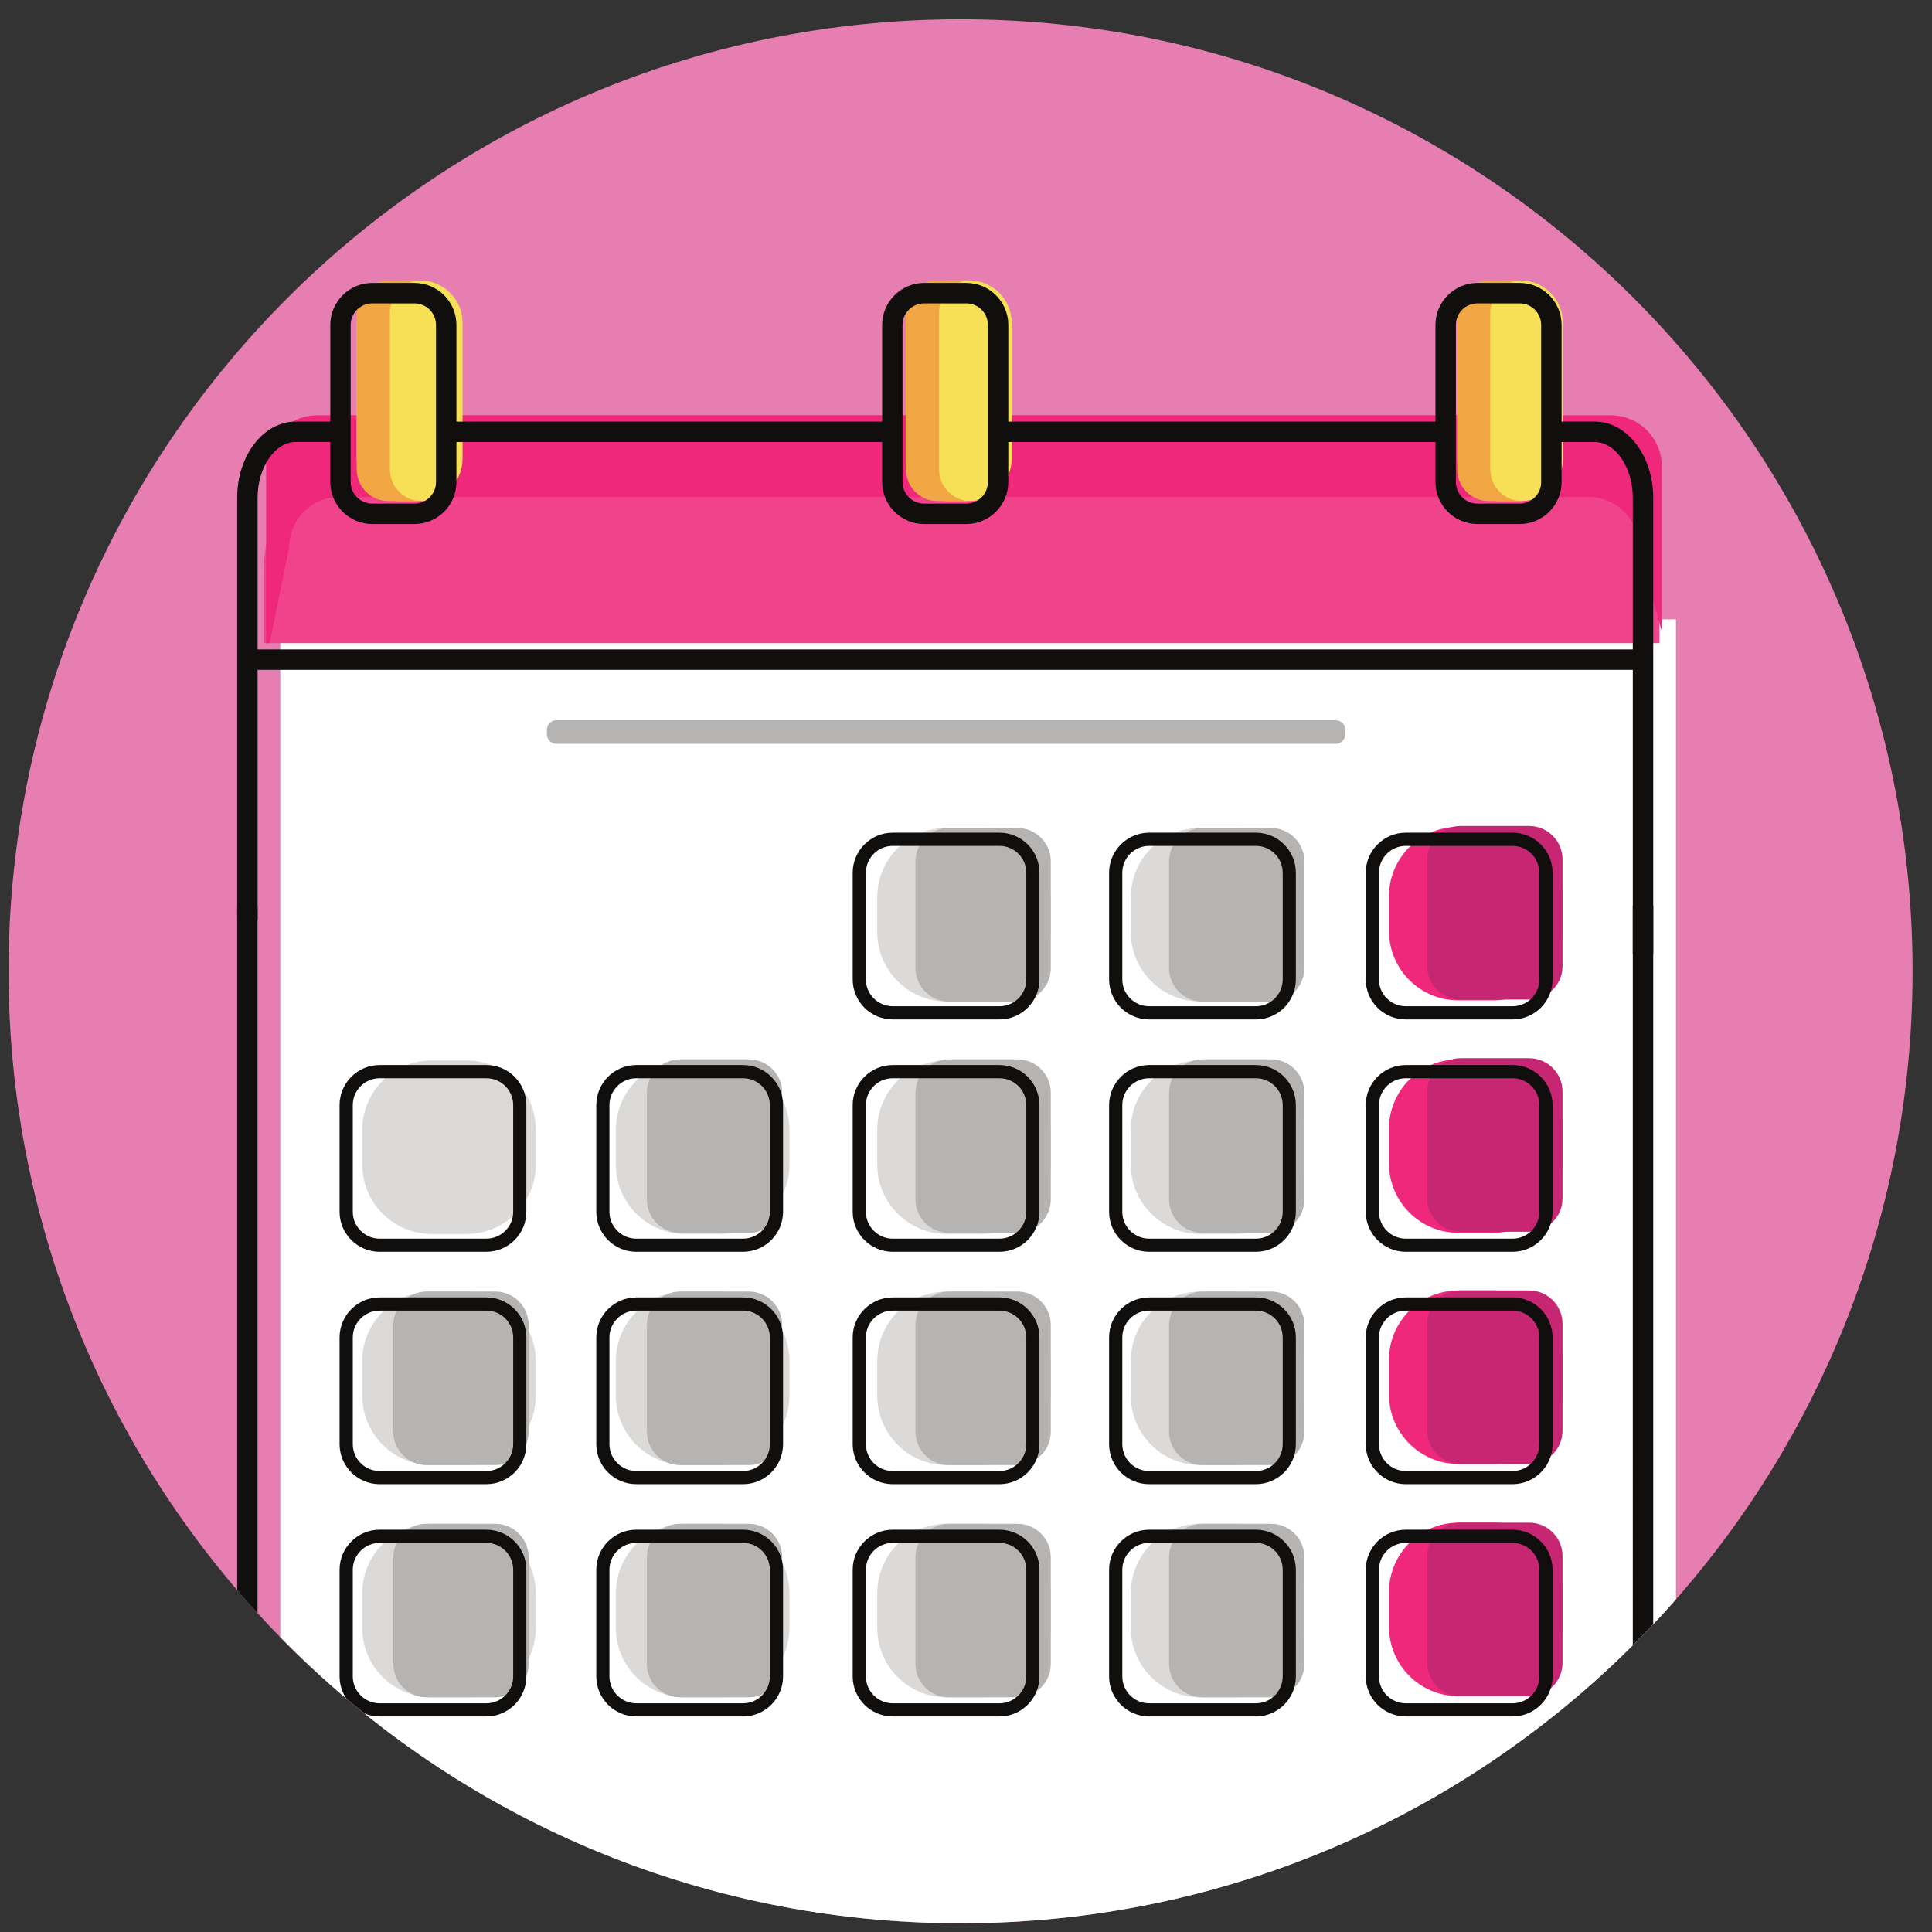 <?xml version="1.0" encoding="UTF-8" standalone="no"?>
<!-- Created with Inkscape (http://www.inkscape.org/) -->

<svg
   xmlns:dc="http://purl.org/dc/elements/1.1/"
   xmlns:cc="http://creativecommons.org/ns#"
   xmlns:rdf="http://www.w3.org/1999/02/22-rdf-syntax-ns#"
   xmlns:svg="http://www.w3.org/2000/svg"
   xmlns="http://www.w3.org/2000/svg"
   xmlns:sodipodi="http://sodipodi.sourceforge.net/DTD/sodipodi-0.dtd"
   xmlns:inkscape="http://www.inkscape.org/namespaces/inkscape"
   width="162"
   height="162"
   viewBox="0 0 42.862 42.862"
   version="1.1"
   id="svg8"
   inkscape:version="0.92.3 (2405546, 2018-03-11)"
   sodipodi:docname="schedule-back.svg">
  <rect x="0" y="0" width="42.862" height="42.862" fill="#333333" stroke="none"/>
  <defs
     id="defs2">
    <clipPath
       id="clipPath545"
       clipPathUnits="userSpaceOnUse">
      <path
         inkscape:connector-curvature="0"
         id="path543"
         d="m 323.324,324.136 c 0,-8.44 6.843,-15.283 15.283,-15.283 v 0 c 8.44,0 15.282,6.843 15.282,15.283 v 0 c 0,8.44 -6.842,15.283 -15.282,15.283 v 0 c -8.44,0 -15.283,-6.843 -15.283,-15.283" />
    </clipPath>
  </defs>
  <sodipodi:namedview
     id="base"
     pagecolor="#ffffff"
     bordercolor="#666666"
     borderopacity="1.0"
     inkscape:pageopacity="0.0"
     inkscape:pageshadow="2"
     inkscape:zoom="2.8"
     inkscape:cx="99.352967"
     inkscape:cy="103.68241"
     inkscape:document-units="mm"
     inkscape:current-layer="layer1"
     showgrid="false"
     inkscape:pagecheckerboard="true"
     inkscape:window-width="2560"
     inkscape:window-height="1012"
     inkscape:window-x="0"
     inkscape:window-y="0"
     inkscape:window-maximized="1"
     units="px" />
  <g
     inkscape:label="Camada 1"
     inkscape:groupmode="layer"
     id="layer1"
     transform="translate(0,-254.138)">
    <g
       id="g539"
       transform="matrix(1.382,0,0,-1.382,-446.644,723.641)"
       inkscape:export-xdpi="96"
       inkscape:export-ydpi="96">
      <g
         id="g541"
         clip-path="url(#clipPath545)">
        <g
           id="g547"
           transform="translate(353.889,324.136)">
          <path
             d="m 0,0 c 0,-8.44 -6.842,-15.283 -15.282,-15.283 -8.441,0 -15.283,6.843 -15.283,15.283 0,8.44 6.842,15.282 15.283,15.282 C -6.842,15.282 0,8.44 0,0"
             style="fill:#e67eb2;fill-opacity:1;fill-rule:nonzero;stroke:none"
             id="path549"
             inkscape:connector-curvature="0" />
        </g>
        <g
           id="g551"
           transform="translate(345.989,306.636)">
          <path
             d="m 0,0 h -14.201 c -2.265,0 -4.102,1.836 -4.102,4.102 V 23.149 H 4.102 V 4.102 C 4.102,1.836 2.265,0 0,0"
             style="fill:#ffffff;fill-opacity:1;fill-rule:nonzero;stroke:none"
             id="path553"
             inkscape:connector-curvature="0" />
        </g>
        <g
           id="g555"
           transform="translate(347.322,333.06)">
          <path
             d="M 0,0 H -17.396 C -18.779,0 -19.9,-1.121 -19.9,-2.504 V -3.657 H 2.504 v 1.153 C 2.504,-1.121 1.383,0 0,0"
             style="fill:#f1438b;fill-opacity:1;fill-rule:nonzero;stroke:none"
             id="path557"
             inkscape:connector-curvature="0" />
        </g>
        <g
           id="g559"
           transform="translate(328.636,331.749)">
          <path
             d="m 0,0 h 20.052 c 0.445,0 0.806,-0.361 0.806,-0.807 l 0.37,-1.356 v 2.654 c 0,0.453 -0.367,0.82 -0.82,0.82 H -0.356 c -0.453,0 -0.82,-0.367 -0.82,-0.82 v -2.838 h 0.056 l 0.313,1.54 C -0.807,-0.361 -0.445,0 0,0"
             style="fill:#ef287c;fill-opacity:1;fill-rule:nonzero;stroke:none"
             id="path561"
             inkscape:connector-curvature="0" />
        </g>
        <g
           id="g563"
           transform="translate(347.597,331.683)">
          <path
             d="m 0,0 h -0.339 c -0.375,0 -0.679,0.304 -0.679,0.679 v 2.183 c 0,0.376 0.304,0.68 0.679,0.68 H 0 c 0.375,0 0.679,-0.304 0.679,-0.68 V 0.679 C 0.679,0.304 0.375,0 0,0"
             style="fill:#f6e156;fill-opacity:1;fill-rule:nonzero;stroke:none"
             id="path565"
             inkscape:connector-curvature="0" />
        </g>
        <g
           id="g567"
           transform="translate(347.11,332.193)">
          <path
             d="m 0,0 v 2.521 c 0,0.282 0.229,0.511 0.51,0.511 h -0.531 c -0.282,0 -0.51,-0.229 -0.51,-0.511 V 0 c 0,-0.282 0.228,-0.51 0.51,-0.51 H 0.51 C 0.229,-0.51 0,-0.282 0,0"
             style="fill:#f1a644;fill-opacity:1;fill-rule:nonzero;stroke:none"
             id="path569"
             inkscape:connector-curvature="0" />
        </g>
        <g
           id="g571"
           transform="translate(329.932,331.683)">
          <path
             d="m 0,0 h -0.338 c -0.376,0 -0.68,0.304 -0.68,0.679 v 2.183 c 0,0.376 0.304,0.68 0.68,0.68 H 0 c 0.375,0 0.68,-0.304 0.68,-0.68 V 0.679 C 0.68,0.304 0.375,0 0,0"
             style="fill:#f6e156;fill-opacity:1;fill-rule:nonzero;stroke:none"
             id="path573"
             inkscape:connector-curvature="0" />
        </g>
        <g
           id="g575"
           transform="translate(338.748,331.683)">
          <path
             d="m 0,0 h -0.338 c -0.376,0 -0.68,0.304 -0.68,0.679 v 2.183 c 0,0.376 0.304,0.68 0.68,0.68 H 0 c 0.375,0 0.679,-0.304 0.679,-0.68 V 0.679 C 0.679,0.304 0.375,0 0,0"
             style="fill:#f6e156;fill-opacity:1;fill-rule:nonzero;stroke:none"
             id="path577"
             inkscape:connector-curvature="0" />
        </g>
        <g
           id="g579"
           transform="translate(338.261,332.193)">
          <path
             d="m 0,0 v 2.521 c 0,0.282 0.229,0.511 0.51,0.511 h -0.531 c -0.282,0 -0.511,-0.229 -0.511,-0.511 V 0 c 0,-0.282 0.229,-0.51 0.511,-0.51 H 0.51 C 0.229,-0.51 0,-0.282 0,0"
             style="fill:#f1a644;fill-opacity:1;fill-rule:nonzero;stroke:none"
             id="path581"
             inkscape:connector-curvature="0" />
        </g>
        <g
           id="g583"
           transform="translate(329.445,332.193)">
          <path
             d="m 0,0 v 2.521 c 0,0.282 0.229,0.511 0.51,0.511 h -0.531 c -0.282,0 -0.511,-0.229 -0.511,-0.511 V 0 c 0,-0.282 0.229,-0.51 0.511,-0.51 H 0.51 C 0.229,-0.51 0,-0.282 0,0"
             style="fill:#f1a644;fill-opacity:1;fill-rule:nonzero;stroke:none"
             id="path585"
             inkscape:connector-curvature="0" />
        </g>
        <g
           id="g587"
           transform="translate(338.94,323.65)">
          <path
             d="m 0,0 h -0.556 c -0.616,0 -1.115,0.499 -1.115,1.115 v 0.556 c 0,0.616 0.499,1.115 1.115,1.115 H 0 c 0.616,0 1.115,-0.499 1.115,-1.115 V 1.115 C 1.115,0.499 0.616,0 0,0"
             style="fill:#dbdad9;fill-opacity:1;fill-rule:nonzero;stroke:none"
             id="path589"
             inkscape:connector-curvature="0" />
        </g>
        <g
           id="g591"
           transform="translate(343.01,323.65)">
          <path
             d="m 0,0 h -0.556 c -0.616,0 -1.115,0.499 -1.115,1.115 v 0.556 c 0,0.616 0.499,1.115 1.115,1.115 H 0 c 0.616,0 1.115,-0.499 1.115,-1.115 V 1.115 C 1.115,0.499 0.616,0 0,0"
             style="fill:#dbdad9;fill-opacity:1;fill-rule:nonzero;stroke:none"
             id="path593"
             inkscape:connector-curvature="0" />
        </g>
        <g
           id="g595"
           transform="translate(347.155,323.668)">
          <path
             d="m 0,0 h -0.556 c -0.616,0 -1.115,0.499 -1.115,1.115 v 0.556 c 0,0.616 0.499,1.115 1.115,1.115 H 0 c 0.616,0 1.115,-0.499 1.115,-1.115 V 1.115 C 1.115,0.499 0.616,0 0,0"
             style="fill:#ef287c;fill-opacity:1;fill-rule:nonzero;stroke:none"
             id="path597"
             inkscape:connector-curvature="0" />
        </g>
        <g
           id="g599"
           transform="translate(338.94,319.918)">
          <path
             d="m 0,0 h -0.556 c -0.616,0 -1.115,0.499 -1.115,1.115 v 0.556 c 0,0.616 0.499,1.115 1.115,1.115 H 0 c 0.616,0 1.115,-0.499 1.115,-1.115 V 1.115 C 1.115,0.499 0.616,0 0,0"
             style="fill:#dbdad9;fill-opacity:1;fill-rule:nonzero;stroke:none"
             id="path601"
             inkscape:connector-curvature="0" />
        </g>
        <g
           id="g603"
           transform="translate(343.01,319.918)">
          <path
             d="m 0,0 h -0.556 c -0.616,0 -1.115,0.499 -1.115,1.115 v 0.556 c 0,0.616 0.499,1.115 1.115,1.115 H 0 c 0.616,0 1.115,-0.499 1.115,-1.115 V 1.115 C 1.115,0.499 0.616,0 0,0"
             style="fill:#dbdad9;fill-opacity:1;fill-rule:nonzero;stroke:none"
             id="path605"
             inkscape:connector-curvature="0" />
        </g>
        <g
           id="g607"
           transform="translate(347.155,319.936)">
          <path
             d="m 0,0 h -0.556 c -0.616,0 -1.115,0.499 -1.115,1.115 v 0.556 c 0,0.616 0.499,1.115 1.115,1.115 H 0 c 0.616,0 1.115,-0.499 1.115,-1.115 V 1.115 C 1.115,0.499 0.616,0 0,0"
             style="fill:#ef287c;fill-opacity:1;fill-rule:nonzero;stroke:none"
             id="path609"
             inkscape:connector-curvature="0" />
        </g>
        <g
           id="g611"
           transform="translate(338.94,316.208)">
          <path
             d="m 0,0 h -0.556 c -0.616,0 -1.115,0.499 -1.115,1.115 v 0.556 c 0,0.616 0.499,1.115 1.115,1.115 H 0 c 0.616,0 1.115,-0.499 1.115,-1.115 V 1.115 C 1.115,0.499 0.616,0 0,0"
             style="fill:#dbdad9;fill-opacity:1;fill-rule:nonzero;stroke:none"
             id="path613"
             inkscape:connector-curvature="0" />
        </g>
        <g
           id="g615"
           transform="translate(343.01,316.208)">
          <path
             d="m 0,0 h -0.556 c -0.616,0 -1.115,0.499 -1.115,1.115 v 0.556 c 0,0.616 0.499,1.115 1.115,1.115 H 0 c 0.616,0 1.115,-0.499 1.115,-1.115 V 1.115 C 1.115,0.499 0.616,0 0,0"
             style="fill:#dbdad9;fill-opacity:1;fill-rule:nonzero;stroke:none"
             id="path617"
             inkscape:connector-curvature="0" />
        </g>
        <g
           id="g619"
           transform="translate(330.673,316.208)">
          <path
             d="m 0,0 h -0.556 c -0.615,0 -1.115,0.499 -1.115,1.115 v 0.556 c 0,0.616 0.5,1.115 1.115,1.115 H 0 c 0.616,0 1.115,-0.499 1.115,-1.115 V 1.115 C 1.115,0.499 0.616,0 0,0"
             style="fill:#dbdad9;fill-opacity:1;fill-rule:nonzero;stroke:none"
             id="path621"
             inkscape:connector-curvature="0" />
        </g>
        <g
           id="g623"
           transform="translate(334.744,316.208)">
          <path
             d="m 0,0 h -0.556 c -0.616,0 -1.115,0.499 -1.115,1.115 v 0.556 c 0,0.616 0.499,1.115 1.115,1.115 H 0 c 0.616,0 1.115,-0.499 1.115,-1.115 V 1.115 C 1.115,0.499 0.616,0 0,0"
             style="fill:#dbdad9;fill-opacity:1;fill-rule:nonzero;stroke:none"
             id="path625"
             inkscape:connector-curvature="0" />
        </g>
        <g
           id="g627"
           transform="translate(330.673,319.918)">
          <path
             d="m 0,0 h -0.556 c -0.615,0 -1.115,0.499 -1.115,1.115 v 0.556 c 0,0.616 0.5,1.115 1.115,1.115 H 0 c 0.616,0 1.115,-0.499 1.115,-1.115 V 1.115 C 1.115,0.499 0.616,0 0,0"
             style="fill:#dbdad9;fill-opacity:1;fill-rule:nonzero;stroke:none"
             id="path629"
             inkscape:connector-curvature="0" />
        </g>
        <g
           id="g631"
           transform="translate(334.744,319.918)">
          <path
             d="m 0,0 h -0.556 c -0.616,0 -1.115,0.499 -1.115,1.115 v 0.556 c 0,0.616 0.499,1.115 1.115,1.115 H 0 c 0.616,0 1.115,-0.499 1.115,-1.115 V 1.115 C 1.115,0.499 0.616,0 0,0"
             style="fill:#dbdad9;fill-opacity:1;fill-rule:nonzero;stroke:none"
             id="path633"
             inkscape:connector-curvature="0" />
        </g>
        <g
           id="g635"
           transform="translate(330.673,312.48)">
          <path
             d="m 0,0 h -0.556 c -0.615,0 -1.115,0.499 -1.115,1.115 v 0.556 c 0,0.616 0.5,1.115 1.115,1.115 H 0 c 0.616,0 1.115,-0.499 1.115,-1.115 V 1.115 C 1.115,0.499 0.616,0 0,0"
             style="fill:#dbdad9;fill-opacity:1;fill-rule:nonzero;stroke:none"
             id="path637"
             inkscape:connector-curvature="0" />
        </g>
        <g
           id="g639"
           transform="translate(334.744,312.48)">
          <path
             d="m 0,0 h -0.556 c -0.616,0 -1.115,0.499 -1.115,1.115 v 0.556 c 0,0.616 0.499,1.115 1.115,1.115 H 0 c 0.616,0 1.115,-0.499 1.115,-1.115 V 1.115 C 1.115,0.499 0.616,0 0,0"
             style="fill:#dbdad9;fill-opacity:1;fill-rule:nonzero;stroke:none"
             id="path641"
             inkscape:connector-curvature="0" />
        </g>
        <g
           id="g643"
           transform="translate(347.155,316.226)">
          <path
             d="m 0,0 h -0.556 c -0.616,0 -1.115,0.499 -1.115,1.115 v 0.556 c 0,0.616 0.499,1.115 1.115,1.115 H 0 c 0.616,0 1.115,-0.499 1.115,-1.115 V 1.115 C 1.115,0.499 0.616,0 0,0"
             style="fill:#ef287c;fill-opacity:1;fill-rule:nonzero;stroke:none"
             id="path645"
             inkscape:connector-curvature="0" />
        </g>
        <g
           id="g647"
           transform="translate(338.94,312.48)">
          <path
             d="m 0,0 h -0.556 c -0.616,0 -1.115,0.499 -1.115,1.115 v 0.556 c 0,0.616 0.499,1.115 1.115,1.115 H 0 c 0.616,0 1.115,-0.499 1.115,-1.115 V 1.115 C 1.115,0.499 0.616,0 0,0"
             style="fill:#dbdad9;fill-opacity:1;fill-rule:nonzero;stroke:none"
             id="path649"
             inkscape:connector-curvature="0" />
        </g>
        <g
           id="g651"
           transform="translate(343.01,312.48)">
          <path
             d="m 0,0 h -0.556 c -0.616,0 -1.115,0.499 -1.115,1.115 v 0.556 c 0,0.616 0.499,1.115 1.115,1.115 H 0 c 0.616,0 1.115,-0.499 1.115,-1.115 V 1.115 C 1.115,0.499 0.616,0 0,0"
             style="fill:#dbdad9;fill-opacity:1;fill-rule:nonzero;stroke:none"
             id="path653"
             inkscape:connector-curvature="0" />
        </g>
        <g
           id="g655"
           transform="translate(347.155,312.498)">
          <path
             d="m 0,0 h -0.556 c -0.616,0 -1.115,0.499 -1.115,1.115 v 0.556 c 0,0.616 0.499,1.115 1.115,1.115 H 0 c 0.616,0 1.115,-0.499 1.115,-1.115 V 1.115 C 1.115,0.499 0.616,0 0,0"
             style="fill:#ef287c;fill-opacity:1;fill-rule:nonzero;stroke:none"
             id="path657"
             inkscape:connector-curvature="0" />
        </g>
        <g
           id="g659"
           transform="translate(344.631,327.787)">
          <path
             d="m 0,0 h -12.514 c -0.083,0 -0.151,0.068 -0.151,0.151 v 0.076 c 0,0.083 0.068,0.151 0.151,0.151 H 0 c 0.083,0 0.151,-0.068 0.151,-0.151 V 0.151 C 0.151,0.068 0.083,0 0,0"
             style="fill:#b5b4b2;fill-opacity:1;fill-rule:nonzero;stroke:none"
             id="path661"
             inkscape:connector-curvature="0" />
        </g>
        <g
           id="g663"
           transform="translate(340.055,324.186)">
          <path
             d="M 0,0 V 1.713 C 0,2.01 -0.24,2.25 -0.537,2.25 h -1.098 c -0.297,0 -0.537,-0.24 -0.537,-0.537 V 0 c 0,-0.296 0.24,-0.537 0.537,-0.537 h 1.098 C -0.24,-0.537 0,-0.296 0,0"
             style="fill:#b5b4b2;fill-opacity:1;fill-rule:nonzero;stroke:none"
             id="path665"
             inkscape:connector-curvature="0" />
        </g>
        <g
           id="g667"
           transform="translate(344.126,324.186)">
          <path
             d="M 0,0 V 1.713 C 0,2.01 -0.24,2.25 -0.537,2.25 h -1.098 c -0.297,0 -0.537,-0.24 -0.537,-0.537 V 0 c 0,-0.296 0.24,-0.537 0.537,-0.537 h 1.098 C -0.24,-0.537 0,-0.296 0,0"
             style="fill:#b5b4b2;fill-opacity:1;fill-rule:nonzero;stroke:none"
             id="path669"
             inkscape:connector-curvature="0" />
        </g>
        <g
           id="g671"
           transform="translate(340.055,320.472)">
          <path
             d="M 0,0 V 1.713 C 0,2.01 -0.24,2.25 -0.537,2.25 h -1.098 c -0.297,0 -0.537,-0.24 -0.537,-0.537 V 0 c 0,-0.296 0.24,-0.537 0.537,-0.537 h 1.098 C -0.24,-0.537 0,-0.296 0,0"
             style="fill:#b5b4b2;fill-opacity:1;fill-rule:nonzero;stroke:none"
             id="path673"
             inkscape:connector-curvature="0" />
        </g>
        <g
           id="g675"
           transform="translate(344.126,320.472)">
          <path
             d="M 0,0 V 1.713 C 0,2.01 -0.24,2.25 -0.537,2.25 h -1.098 c -0.297,0 -0.537,-0.24 -0.537,-0.537 V 0 c 0,-0.296 0.24,-0.537 0.537,-0.537 h 1.098 C -0.24,-0.537 0,-0.296 0,0"
             style="fill:#b5b4b2;fill-opacity:1;fill-rule:nonzero;stroke:none"
             id="path677"
             inkscape:connector-curvature="0" />
        </g>
        <g
           id="g679"
           transform="translate(331.673,320.472)">
          path
             d=&quot;M 0,0 V 1.713 C 0,2.01 -0.24,2.25 -0.537,2.25 h -1.098 c -0.297,0 -0.537,-0.24 -0.537,-0.537 V 0 c 0,-0.296 0.24,-0.537 0.537,-0.537 h 1.098 C -0.24,-0.537 0,-0.296 0,0&quot;
             style=&quot;fill:#b5b4b2;fill-opacity:1;fill-rule:nonzero;stroke:none&quot;
             id=&quot;path681&quot;
             inkscape:connector-curvature=&quot;0&quot; /&gt;
        </g>
        <g
           id="g683"
           transform="translate(335.743,320.472)">
          <path
             d="M 0,0 V 1.713 C 0,2.01 -0.24,2.25 -0.537,2.25 h -1.098 c -0.297,0 -0.537,-0.24 -0.537,-0.537 V 0 c 0,-0.296 0.24,-0.537 0.537,-0.537 h 1.098 C -0.24,-0.537 0,-0.296 0,0"
             style="fill:#b5b4b2;fill-opacity:1;fill-rule:nonzero;stroke:none"
             id="path685"
             inkscape:connector-curvature="0" />
        </g>
        <g
           id="g687"
           transform="translate(340.055,316.744)">
          <path
             d="M 0,0 V 1.713 C 0,2.01 -0.24,2.25 -0.537,2.25 h -1.098 c -0.297,0 -0.537,-0.24 -0.537,-0.537 V 0 c 0,-0.296 0.24,-0.536 0.537,-0.536 h 1.098 C -0.24,-0.536 0,-0.296 0,0"
             style="fill:#b5b4b2;fill-opacity:1;fill-rule:nonzero;stroke:none"
             id="path689"
             inkscape:connector-curvature="0" />
        </g>
        <g
           id="g691"
           transform="translate(344.126,316.744)">
          <path
             d="M 0,0 V 1.713 C 0,2.01 -0.24,2.25 -0.537,2.25 h -1.098 c -0.297,0 -0.537,-0.24 -0.537,-0.537 V 0 c 0,-0.296 0.24,-0.536 0.537,-0.536 h 1.098 C -0.24,-0.536 0,-0.296 0,0"
             style="fill:#b5b4b2;fill-opacity:1;fill-rule:nonzero;stroke:none"
             id="path693"
             inkscape:connector-curvature="0" />
        </g>
        <g
           id="g695"
           transform="translate(331.673,316.744)">
          <path
             d="M 0,0 V 1.713 C 0,2.01 -0.24,2.25 -0.537,2.25 h -1.098 c -0.297,0 -0.537,-0.24 -0.537,-0.537 V 0 c 0,-0.296 0.24,-0.536 0.537,-0.536 h 1.098 C -0.24,-0.536 0,-0.296 0,0"
             style="fill:#b5b4b2;fill-opacity:1;fill-rule:nonzero;stroke:none"
             id="path697"
             inkscape:connector-curvature="0" />
        </g>
        <g
           id="g699"
           transform="translate(335.743,316.744)">
          <path
             d="M 0,0 V 1.713 C 0,2.01 -0.24,2.25 -0.537,2.25 h -1.098 c -0.297,0 -0.537,-0.24 -0.537,-0.537 V 0 c 0,-0.296 0.24,-0.536 0.537,-0.536 h 1.098 C -0.24,-0.536 0,-0.296 0,0"
             style="fill:#b5b4b2;fill-opacity:1;fill-rule:nonzero;stroke:none"
             id="path701"
             inkscape:connector-curvature="0" />
        </g>
        <g
           id="g703"
           transform="translate(340.055,313.016)">
          <path
             d="M 0,0 V 1.713 C 0,2.01 -0.24,2.25 -0.537,2.25 h -1.098 c -0.297,0 -0.537,-0.24 -0.537,-0.537 V 0 c 0,-0.296 0.24,-0.536 0.537,-0.536 h 1.098 C -0.24,-0.536 0,-0.296 0,0"
             style="fill:#b5b4b2;fill-opacity:1;fill-rule:nonzero;stroke:none"
             id="path705"
             inkscape:connector-curvature="0" />
        </g>
        <g
           id="g707"
           transform="translate(344.126,313.016)">
          <path
             d="M 0,0 V 1.713 C 0,2.01 -0.24,2.25 -0.537,2.25 h -1.098 c -0.297,0 -0.537,-0.24 -0.537,-0.537 V 0 c 0,-0.296 0.24,-0.536 0.537,-0.536 h 1.098 C -0.24,-0.536 0,-0.296 0,0"
             style="fill:#b5b4b2;fill-opacity:1;fill-rule:nonzero;stroke:none"
             id="path709"
             inkscape:connector-curvature="0" />
        </g>
        <g
           id="g711"
           transform="translate(348.27,313.034)">
          <path
             d="M 0,0 V 1.713 C 0,2.01 -0.24,2.25 -0.537,2.25 h -1.098 c -0.297,0 -0.537,-0.24 -0.537,-0.537 V 0 c 0,-0.296 0.24,-0.537 0.537,-0.537 h 1.098 C -0.24,-0.537 0,-0.296 0,0"
             style="fill:#c72672;fill-opacity:1;fill-rule:nonzero;stroke:none"
             id="path713"
             inkscape:connector-curvature="0" />
        </g>
        <g
           id="g715"
           transform="translate(348.27,316.762)">
          <path
             d="M 0,0 V 1.713 C 0,2.01 -0.24,2.25 -0.537,2.25 h -1.098 c -0.297,0 -0.537,-0.24 -0.537,-0.537 V 0 c 0,-0.296 0.24,-0.537 0.537,-0.537 h 1.098 C -0.24,-0.537 0,-0.296 0,0"
             style="fill:#c72672;fill-opacity:1;fill-rule:nonzero;stroke:none"
             id="path717"
             inkscape:connector-curvature="0" />
        </g>
        <g
           id="g719"
           transform="translate(348.27,320.49)">
          <path
             d="M 0,0 V 1.713 C 0,2.01 -0.24,2.25 -0.537,2.25 h -1.098 c -0.297,0 -0.537,-0.24 -0.537,-0.537 V 0 c 0,-0.296 0.24,-0.536 0.537,-0.536 h 1.098 C -0.24,-0.536 0,-0.296 0,0"
             style="fill:#c72672;fill-opacity:1;fill-rule:nonzero;stroke:none"
             id="path721"
             inkscape:connector-curvature="0" />
        </g>
        <g
           id="g723"
           transform="translate(348.27,324.218)">
          <path
             d="M 0,0 V 1.713 C 0,2.01 -0.24,2.25 -0.537,2.25 h -1.098 c -0.297,0 -0.537,-0.24 -0.537,-0.537 V 0 c 0,-0.296 0.24,-0.536 0.537,-0.536 h 1.098 C -0.24,-0.536 0,-0.296 0,0"
             style="fill:#c72672;fill-opacity:1;fill-rule:nonzero;stroke:none"
             id="path725"
             inkscape:connector-curvature="0" />
        </g>
        <g
           id="g727"
           transform="translate(331.673,313.016)">
          <path
             d="M 0,0 V 1.713 C 0,2.01 -0.24,2.25 -0.537,2.25 h -1.098 c -0.297,0 -0.537,-0.24 -0.537,-0.537 V 0 c 0,-0.296 0.24,-0.536 0.537,-0.536 h 1.098 C -0.24,-0.536 0,-0.296 0,0"
             style="fill:#b5b4b2;fill-opacity:1;fill-rule:nonzero;stroke:none"
             id="path729"
             inkscape:connector-curvature="0" />
        </g>
        <g
           id="g731"
           transform="translate(335.743,313.016)">
          <path
             d="M 0,0 V 1.713 C 0,2.01 -0.24,2.25 -0.537,2.25 h -1.098 c -0.297,0 -0.537,-0.24 -0.537,-0.537 V 0 c 0,-0.296 0.24,-0.536 0.537,-0.536 h 1.098 C -0.24,-0.536 0,-0.296 0,0"
             style="fill:#b5b4b2;fill-opacity:1;fill-rule:nonzero;stroke:none"
             id="path733"
             inkscape:connector-curvature="0" />
        </g>
        <g
           id="g735"
           transform="translate(348.091,305.821)">
          <path
             d="m 0,0 h -19.462 c -0.902,0 -1.635,0.849 -1.635,1.893 v 17.474 h 0.327 V 1.893 c 0,-0.863 0.587,-1.565 1.308,-1.565 L 0,0.328 c 0.721,0 1.307,0.702 1.307,1.565 V 19.367 H 1.635 V 1.893 C 1.635,0.849 0.902,0 0,0"
             style="fill:#100f0d;fill-opacity:1;fill-rule:nonzero;stroke:none"
             id="path737"
             inkscape:connector-curvature="0" />
        </g>
        <g
           id="g739"
           transform="translate(327.322,324.966)">
          <path
             d="m 0,0 h -0.328 v 6.773 c 0,0.673 0.421,1.22 0.938,1.22 H 1.289 V 7.666 H 0.61 C 0.28,7.666 0,7.257 0,6.773 Z"
             style="fill:#100f0d;fill-opacity:1;fill-rule:nonzero;stroke:none"
             id="path741"
             inkscape:connector-curvature="0" />
        </g>
        <path
           d="m 337.46,332.631 h -7.058 v 0.328 h 7.058 z"
           style="fill:#100f0d;fill-opacity:1;fill-rule:nonzero;stroke:none"
           id="path743"
           inkscape:connector-curvature="0" />
        <path
           d="m 346.346,332.631 h -7.086 v 0.328 h 7.086 z"
           style="fill:#100f0d;fill-opacity:1;fill-rule:nonzero;stroke:none"
           id="path745"
           inkscape:connector-curvature="0" />
        <g
           id="g747"
           transform="translate(349.726,324.411)">
          <path
             d="m 0,0 h -0.328 v 7.327 c 0,0.484 -0.279,0.893 -0.609,0.893 h -0.632 v 0.328 h 0.632 C -0.42,8.548 0,8 0,7.327 Z"
             style="fill:#100f0d;fill-opacity:1;fill-rule:nonzero;stroke:none"
             id="path749"
             inkscape:connector-curvature="0" />
        </g>
        <path
           d="m 349.562,328.974 h -22.404 v 0.328 h 22.404 z"
           style="fill:#100f0d;fill-opacity:1;fill-rule:nonzero;stroke:none"
           id="path751"
           inkscape:connector-curvature="0" />
        <g
           id="g753"
           transform="translate(346.904,334.857)">
          <path
             d="m 0,0 c -0.191,0 -0.346,-0.155 -0.346,-0.346 v -2.522 c 0,-0.191 0.155,-0.346 0.346,-0.346 h 0.677 c 0.191,0 0.346,0.155 0.346,0.346 v 2.522 C 1.023,-0.155 0.868,0 0.677,0 Z M 0.677,-3.542 H 0 c -0.372,0 -0.674,0.303 -0.674,0.674 v 2.522 c 0,0.371 0.302,0.674 0.674,0.674 h 0.677 c 0.372,0 0.674,-0.303 0.674,-0.674 v -2.522 c 0,-0.371 -0.302,-0.674 -0.674,-0.674"
             style="fill:#100f0d;fill-opacity:1;fill-rule:nonzero;stroke:none"
             id="path755"
             inkscape:connector-curvature="0" />
        </g>
        <g
           id="g757"
           transform="translate(329.163,334.857)">
          <path
             d="m 0,0 c -0.191,0 -0.347,-0.155 -0.347,-0.346 v -2.522 c 0,-0.191 0.156,-0.346 0.347,-0.346 h 0.677 c 0.191,0 0.346,0.155 0.346,0.346 v 2.522 C 1.023,-0.155 0.868,0 0.677,0 Z M 0.677,-3.542 H 0 c -0.372,0 -0.674,0.303 -0.674,0.674 v 2.522 c 0,0.371 0.302,0.674 0.674,0.674 h 0.677 c 0.371,0 0.674,-0.303 0.674,-0.674 v -2.522 c 0,-0.371 -0.303,-0.674 -0.674,-0.674"
             style="fill:#100f0d;fill-opacity:1;fill-rule:nonzero;stroke:none"
             id="path759"
             inkscape:connector-curvature="0" />
        </g>
        <g
           id="g761"
           transform="translate(338.022,334.857)">
          <path
             d="m 0,0 c -0.191,0 -0.347,-0.155 -0.347,-0.346 v -2.522 c 0,-0.191 0.156,-0.346 0.347,-0.346 h 0.677 c 0.191,0 0.346,0.155 0.346,0.346 v 2.522 C 1.023,-0.155 0.868,0 0.677,0 Z M 0.677,-3.542 H 0 c -0.372,0 -0.674,0.303 -0.674,0.674 v 2.522 c 0,0.371 0.302,0.674 0.674,0.674 h 0.677 c 0.371,0 0.674,-0.303 0.674,-0.674 v -2.522 c 0,-0.371 -0.303,-0.674 -0.674,-0.674"
             style="fill:#100f0d;fill-opacity:1;fill-rule:nonzero;stroke:none"
             id="path763"
             inkscape:connector-curvature="0" />
        </g>
        <g
           id="g765"
           transform="translate(341.634,326.148)">
          <path
             d="m 0,0 c -0.238,0 -0.431,-0.193 -0.431,-0.431 v -1.713 c 0,-0.237 0.193,-0.43 0.431,-0.43 h 1.713 c 0.238,0 0.431,0.193 0.431,0.43 v 1.713 C 2.144,-0.193 1.951,0 1.713,0 Z M 1.713,-2.786 H 0 c -0.354,0 -0.643,0.288 -0.643,0.642 v 1.713 c 0,0.355 0.289,0.643 0.643,0.643 h 1.713 c 0.354,0 0.642,-0.288 0.642,-0.643 v -1.713 c 0,-0.354 -0.288,-0.642 -0.642,-0.642"
             style="fill:#100f0d;fill-opacity:1;fill-rule:nonzero;stroke:none"
             id="path767"
             inkscape:connector-curvature="0" />
        </g>
        <g
           id="g769"
           transform="translate(345.754,326.148)">
          <path
             d="m 0,0 c -0.237,0 -0.431,-0.193 -0.431,-0.431 v -1.713 c 0,-0.237 0.194,-0.43 0.431,-0.43 h 1.713 c 0.238,0 0.431,0.193 0.431,0.43 v 1.713 C 2.144,-0.193 1.951,0 1.713,0 Z M 1.713,-2.786 H 0 c -0.354,0 -0.643,0.288 -0.643,0.642 v 1.713 c 0,0.355 0.289,0.643 0.643,0.643 h 1.713 c 0.354,0 0.643,-0.288 0.643,-0.643 v -1.713 c 0,-0.354 -0.289,-0.642 -0.643,-0.642"
             style="fill:#100f0d;fill-opacity:1;fill-rule:nonzero;stroke:none"
             id="path771"
             inkscape:connector-curvature="0" />
        </g>
        <g
           id="g773"
           transform="translate(337.518,326.148)">
          <path
             d="m 0,0 c -0.238,0 -0.431,-0.193 -0.431,-0.431 v -1.713 c 0,-0.237 0.193,-0.43 0.431,-0.43 h 1.713 c 0.237,0 0.431,0.193 0.431,0.43 v 1.713 C 2.144,-0.193 1.95,0 1.713,0 Z M 1.713,-2.786 H 0 c -0.354,0 -0.643,0.288 -0.643,0.642 v 1.713 c 0,0.355 0.289,0.643 0.643,0.643 h 1.713 c 0.354,0 0.642,-0.288 0.642,-0.643 v -1.713 c 0,-0.354 -0.288,-0.642 -0.642,-0.642"
             style="fill:#100f0d;fill-opacity:1;fill-rule:nonzero;stroke:none"
             id="path775"
             inkscape:connector-curvature="0" />
        </g>
        <g
           id="g777"
           transform="translate(341.634,322.418)">
          <path
             d="m 0,0 c -0.238,0 -0.431,-0.193 -0.431,-0.431 v -1.713 c 0,-0.237 0.193,-0.431 0.431,-0.431 h 1.713 c 0.238,0 0.431,0.194 0.431,0.431 v 1.713 C 2.144,-0.193 1.951,0 1.713,0 Z M 1.713,-2.786 H 0 c -0.354,0 -0.643,0.288 -0.643,0.642 v 1.713 c 0,0.355 0.289,0.643 0.643,0.643 h 1.713 c 0.354,0 0.642,-0.288 0.642,-0.643 v -1.713 c 0,-0.354 -0.288,-0.642 -0.642,-0.642"
             style="fill:#100f0d;fill-opacity:1;fill-rule:nonzero;stroke:none"
             id="path779"
             inkscape:connector-curvature="0" />
        </g>
        <g
           id="g781"
           transform="translate(345.754,322.418)">
          <path
             d="m 0,0 c -0.237,0 -0.431,-0.193 -0.431,-0.431 v -1.713 c 0,-0.237 0.194,-0.431 0.431,-0.431 h 1.713 c 0.238,0 0.431,0.194 0.431,0.431 v 1.713 C 2.144,-0.193 1.951,0 1.713,0 Z M 1.713,-2.786 H 0 c -0.354,0 -0.643,0.288 -0.643,0.642 v 1.713 c 0,0.355 0.289,0.643 0.643,0.643 h 1.713 c 0.354,0 0.643,-0.288 0.643,-0.643 v -1.713 c 0,-0.354 -0.289,-0.642 -0.643,-0.642"
             style="fill:#100f0d;fill-opacity:1;fill-rule:nonzero;stroke:none"
             id="path783"
             inkscape:connector-curvature="0" />
        </g>
        <g
           id="g785"
           transform="translate(337.518,322.418)">
          <path
             d="m 0,0 c -0.238,0 -0.431,-0.193 -0.431,-0.431 v -1.713 c 0,-0.237 0.193,-0.431 0.431,-0.431 h 1.713 c 0.237,0 0.431,0.194 0.431,0.431 v 1.713 C 2.144,-0.193 1.95,0 1.713,0 Z M 1.713,-2.786 H 0 c -0.354,0 -0.643,0.288 -0.643,0.642 v 1.713 c 0,0.355 0.289,0.643 0.643,0.643 h 1.713 c 0.354,0 0.642,-0.288 0.642,-0.643 v -1.713 c 0,-0.354 -0.288,-0.642 -0.642,-0.642"
             style="fill:#100f0d;fill-opacity:1;fill-rule:nonzero;stroke:none"
             id="path787"
             inkscape:connector-curvature="0" />
        </g>
        <g
           id="g789"
           transform="translate(329.281,322.418)">
          <path
             d="m 0,0 c -0.237,0 -0.431,-0.193 -0.431,-0.431 v -1.713 c 0,-0.237 0.194,-0.431 0.431,-0.431 h 1.713 c 0.238,0 0.431,0.194 0.431,0.431 v 1.713 C 2.144,-0.193 1.951,0 1.713,0 Z M 1.713,-2.786 H 0 c -0.354,0 -0.643,0.288 -0.643,0.642 v 1.713 c 0,0.355 0.289,0.643 0.643,0.643 h 1.713 c 0.354,0 0.642,-0.288 0.642,-0.643 v -1.713 c 0,-0.354 -0.288,-0.642 -0.642,-0.642"
             style="fill:#100f0d;fill-opacity:1;fill-rule:nonzero;stroke:none"
             id="path791"
             inkscape:connector-curvature="0" />
        </g>
        <g
           id="g793"
           transform="translate(333.401,322.418)">
          <path
             d="m 0,0 c -0.237,0 -0.431,-0.193 -0.431,-0.431 v -1.713 c 0,-0.237 0.194,-0.431 0.431,-0.431 h 1.713 c 0.238,0 0.431,0.194 0.431,0.431 v 1.713 C 2.144,-0.193 1.951,0 1.713,0 Z M 1.713,-2.786 H 0 c -0.354,0 -0.642,0.288 -0.642,0.642 v 1.713 c 0,0.355 0.288,0.643 0.642,0.643 h 1.713 c 0.354,0 0.643,-0.288 0.643,-0.643 v -1.713 c 0,-0.354 -0.289,-0.642 -0.643,-0.642"
             style="fill:#100f0d;fill-opacity:1;fill-rule:nonzero;stroke:none"
             id="path795"
             inkscape:connector-curvature="0" />
        </g>
        <g
           id="g797"
           transform="translate(341.634,318.688)">
          <path
             d="m 0,0 c -0.238,0 -0.431,-0.193 -0.431,-0.431 v -1.713 c 0,-0.237 0.193,-0.431 0.431,-0.431 h 1.713 c 0.238,0 0.431,0.194 0.431,0.431 v 1.713 C 2.144,-0.193 1.951,0 1.713,0 Z M 1.713,-2.786 H 0 c -0.354,0 -0.643,0.288 -0.643,0.642 v 1.713 c 0,0.355 0.289,0.643 0.643,0.643 h 1.713 c 0.354,0 0.642,-0.288 0.642,-0.643 v -1.713 c 0,-0.354 -0.288,-0.642 -0.642,-0.642"
             style="fill:#100f0d;fill-opacity:1;fill-rule:nonzero;stroke:none"
             id="path799"
             inkscape:connector-curvature="0" />
        </g>
        <g
           id="g801"
           transform="translate(345.754,318.688)">
          <path
             d="m 0,0 c -0.237,0 -0.431,-0.193 -0.431,-0.431 v -1.713 c 0,-0.237 0.194,-0.431 0.431,-0.431 h 1.713 c 0.238,0 0.431,0.194 0.431,0.431 v 1.713 C 2.144,-0.193 1.951,0 1.713,0 Z M 1.713,-2.786 H 0 c -0.354,0 -0.643,0.288 -0.643,0.642 v 1.713 c 0,0.355 0.289,0.643 0.643,0.643 h 1.713 c 0.354,0 0.643,-0.288 0.643,-0.643 v -1.713 c 0,-0.354 -0.289,-0.642 -0.643,-0.642"
             style="fill:#100f0d;fill-opacity:1;fill-rule:nonzero;stroke:none"
             id="path803"
             inkscape:connector-curvature="0" />
        </g>
        <g
           id="g805"
           transform="translate(337.518,318.688)">
          <path
             d="m 0,0 c -0.238,0 -0.431,-0.193 -0.431,-0.431 v -1.713 c 0,-0.237 0.193,-0.431 0.431,-0.431 h 1.713 c 0.237,0 0.431,0.194 0.431,0.431 v 1.713 C 2.144,-0.193 1.95,0 1.713,0 Z M 1.713,-2.786 H 0 c -0.354,0 -0.643,0.288 -0.643,0.642 v 1.713 c 0,0.355 0.289,0.643 0.643,0.643 h 1.713 c 0.354,0 0.642,-0.288 0.642,-0.643 v -1.713 c 0,-0.354 -0.288,-0.642 -0.642,-0.642"
             style="fill:#100f0d;fill-opacity:1;fill-rule:nonzero;stroke:none"
             id="path807"
             inkscape:connector-curvature="0" />
        </g>
        <g
           id="g809"
           transform="translate(329.281,318.688)">
          <path
             d="m 0,0 c -0.237,0 -0.431,-0.193 -0.431,-0.431 v -1.713 c 0,-0.237 0.194,-0.431 0.431,-0.431 h 1.713 c 0.238,0 0.431,0.194 0.431,0.431 v 1.713 C 2.144,-0.193 1.951,0 1.713,0 Z M 1.713,-2.786 H 0 c -0.354,0 -0.643,0.288 -0.643,0.642 v 1.713 c 0,0.355 0.289,0.643 0.643,0.643 h 1.713 c 0.354,0 0.642,-0.288 0.642,-0.643 v -1.713 c 0,-0.354 -0.288,-0.642 -0.642,-0.642"
             style="fill:#100f0d;fill-opacity:1;fill-rule:nonzero;stroke:none"
             id="path811"
             inkscape:connector-curvature="0" />
        </g>
        <g
           id="g813"
           transform="translate(333.401,318.688)">
          <path
             d="m 0,0 c -0.237,0 -0.431,-0.193 -0.431,-0.431 v -1.713 c 0,-0.237 0.194,-0.431 0.431,-0.431 h 1.713 c 0.238,0 0.431,0.194 0.431,0.431 v 1.713 C 2.144,-0.193 1.951,0 1.713,0 Z M 1.713,-2.786 H 0 c -0.354,0 -0.642,0.288 -0.642,0.642 v 1.713 c 0,0.355 0.288,0.643 0.642,0.643 h 1.713 c 0.354,0 0.643,-0.288 0.643,-0.643 v -1.713 c 0,-0.354 -0.289,-0.642 -0.643,-0.642"
             style="fill:#100f0d;fill-opacity:1;fill-rule:nonzero;stroke:none"
             id="path815"
             inkscape:connector-curvature="0" />
        </g>
        <g
           id="g817"
           transform="translate(341.634,314.959)">
          <path
             d="m 0,0 c -0.238,0 -0.431,-0.193 -0.431,-0.431 v -1.713 c 0,-0.237 0.193,-0.431 0.431,-0.431 h 1.713 c 0.238,0 0.431,0.194 0.431,0.431 v 1.713 C 2.144,-0.193 1.951,0 1.713,0 Z M 1.713,-2.786 H 0 c -0.354,0 -0.643,0.288 -0.643,0.642 v 1.713 c 0,0.355 0.289,0.643 0.643,0.643 h 1.713 c 0.354,0 0.642,-0.288 0.642,-0.643 v -1.713 c 0,-0.354 -0.288,-0.642 -0.642,-0.642"
             style="fill:#100f0d;fill-opacity:1;fill-rule:nonzero;stroke:none"
             id="path819"
             inkscape:connector-curvature="0" />
        </g>
        <g
           id="g821"
           transform="translate(345.754,314.959)">
          <path
             d="m 0,0 c -0.237,0 -0.431,-0.193 -0.431,-0.431 v -1.713 c 0,-0.237 0.194,-0.431 0.431,-0.431 h 1.713 c 0.238,0 0.431,0.194 0.431,0.431 v 1.713 C 2.144,-0.193 1.951,0 1.713,0 Z M 1.713,-2.786 H 0 c -0.354,0 -0.643,0.288 -0.643,0.642 v 1.713 c 0,0.355 0.289,0.643 0.643,0.643 h 1.713 c 0.354,0 0.643,-0.288 0.643,-0.643 v -1.713 c 0,-0.354 -0.289,-0.642 -0.643,-0.642"
             style="fill:#100f0d;fill-opacity:1;fill-rule:nonzero;stroke:none"
             id="path823"
             inkscape:connector-curvature="0" />
        </g>
        <g
           id="g825"
           transform="translate(337.518,314.959)">
          <path
             d="m 0,0 c -0.238,0 -0.431,-0.193 -0.431,-0.431 v -1.713 c 0,-0.237 0.193,-0.431 0.431,-0.431 h 1.713 c 0.237,0 0.431,0.194 0.431,0.431 v 1.713 C 2.144,-0.193 1.95,0 1.713,0 Z M 1.713,-2.786 H 0 c -0.354,0 -0.643,0.288 -0.643,0.642 v 1.713 c 0,0.355 0.289,0.643 0.643,0.643 h 1.713 c 0.354,0 0.642,-0.288 0.642,-0.643 v -1.713 c 0,-0.354 -0.288,-0.642 -0.642,-0.642"
             style="fill:#100f0d;fill-opacity:1;fill-rule:nonzero;stroke:none"
             id="path827"
             inkscape:connector-curvature="0" />
        </g>
        <g
           id="g829"
           transform="translate(329.281,314.959)">
          <path
             d="m 0,0 c -0.237,0 -0.431,-0.193 -0.431,-0.431 v -1.713 c 0,-0.237 0.194,-0.431 0.431,-0.431 h 1.713 c 0.238,0 0.431,0.194 0.431,0.431 v 1.713 C 2.144,-0.193 1.951,0 1.713,0 Z M 1.713,-2.786 H 0 c -0.354,0 -0.643,0.288 -0.643,0.642 v 1.713 c 0,0.355 0.289,0.643 0.643,0.643 h 1.713 c 0.354,0 0.642,-0.288 0.642,-0.643 v -1.713 c 0,-0.354 -0.288,-0.642 -0.642,-0.642"
             style="fill:#100f0d;fill-opacity:1;fill-rule:nonzero;stroke:none"
             id="path831"
             inkscape:connector-curvature="0" />
        </g>
        <g
           id="g833"
           transform="translate(333.401,314.959)">
          <path
             d="m 0,0 c -0.237,0 -0.431,-0.193 -0.431,-0.431 v -1.713 c 0,-0.237 0.194,-0.431 0.431,-0.431 h 1.713 c 0.238,0 0.431,0.194 0.431,0.431 v 1.713 C 2.144,-0.193 1.951,0 1.713,0 Z M 1.713,-2.786 H 0 c -0.354,0 -0.642,0.288 -0.642,0.642 v 1.713 c 0,0.355 0.288,0.643 0.642,0.643 h 1.713 c 0.354,0 0.643,-0.288 0.643,-0.643 v -1.713 c 0,-0.354 -0.289,-0.642 -0.643,-0.642"
             style="fill:#100f0d;fill-opacity:1;fill-rule:nonzero;stroke:none"
             id="path835"
             inkscape:connector-curvature="0" />
        </g>
      </g>
    </g>
  </g>
</svg>
